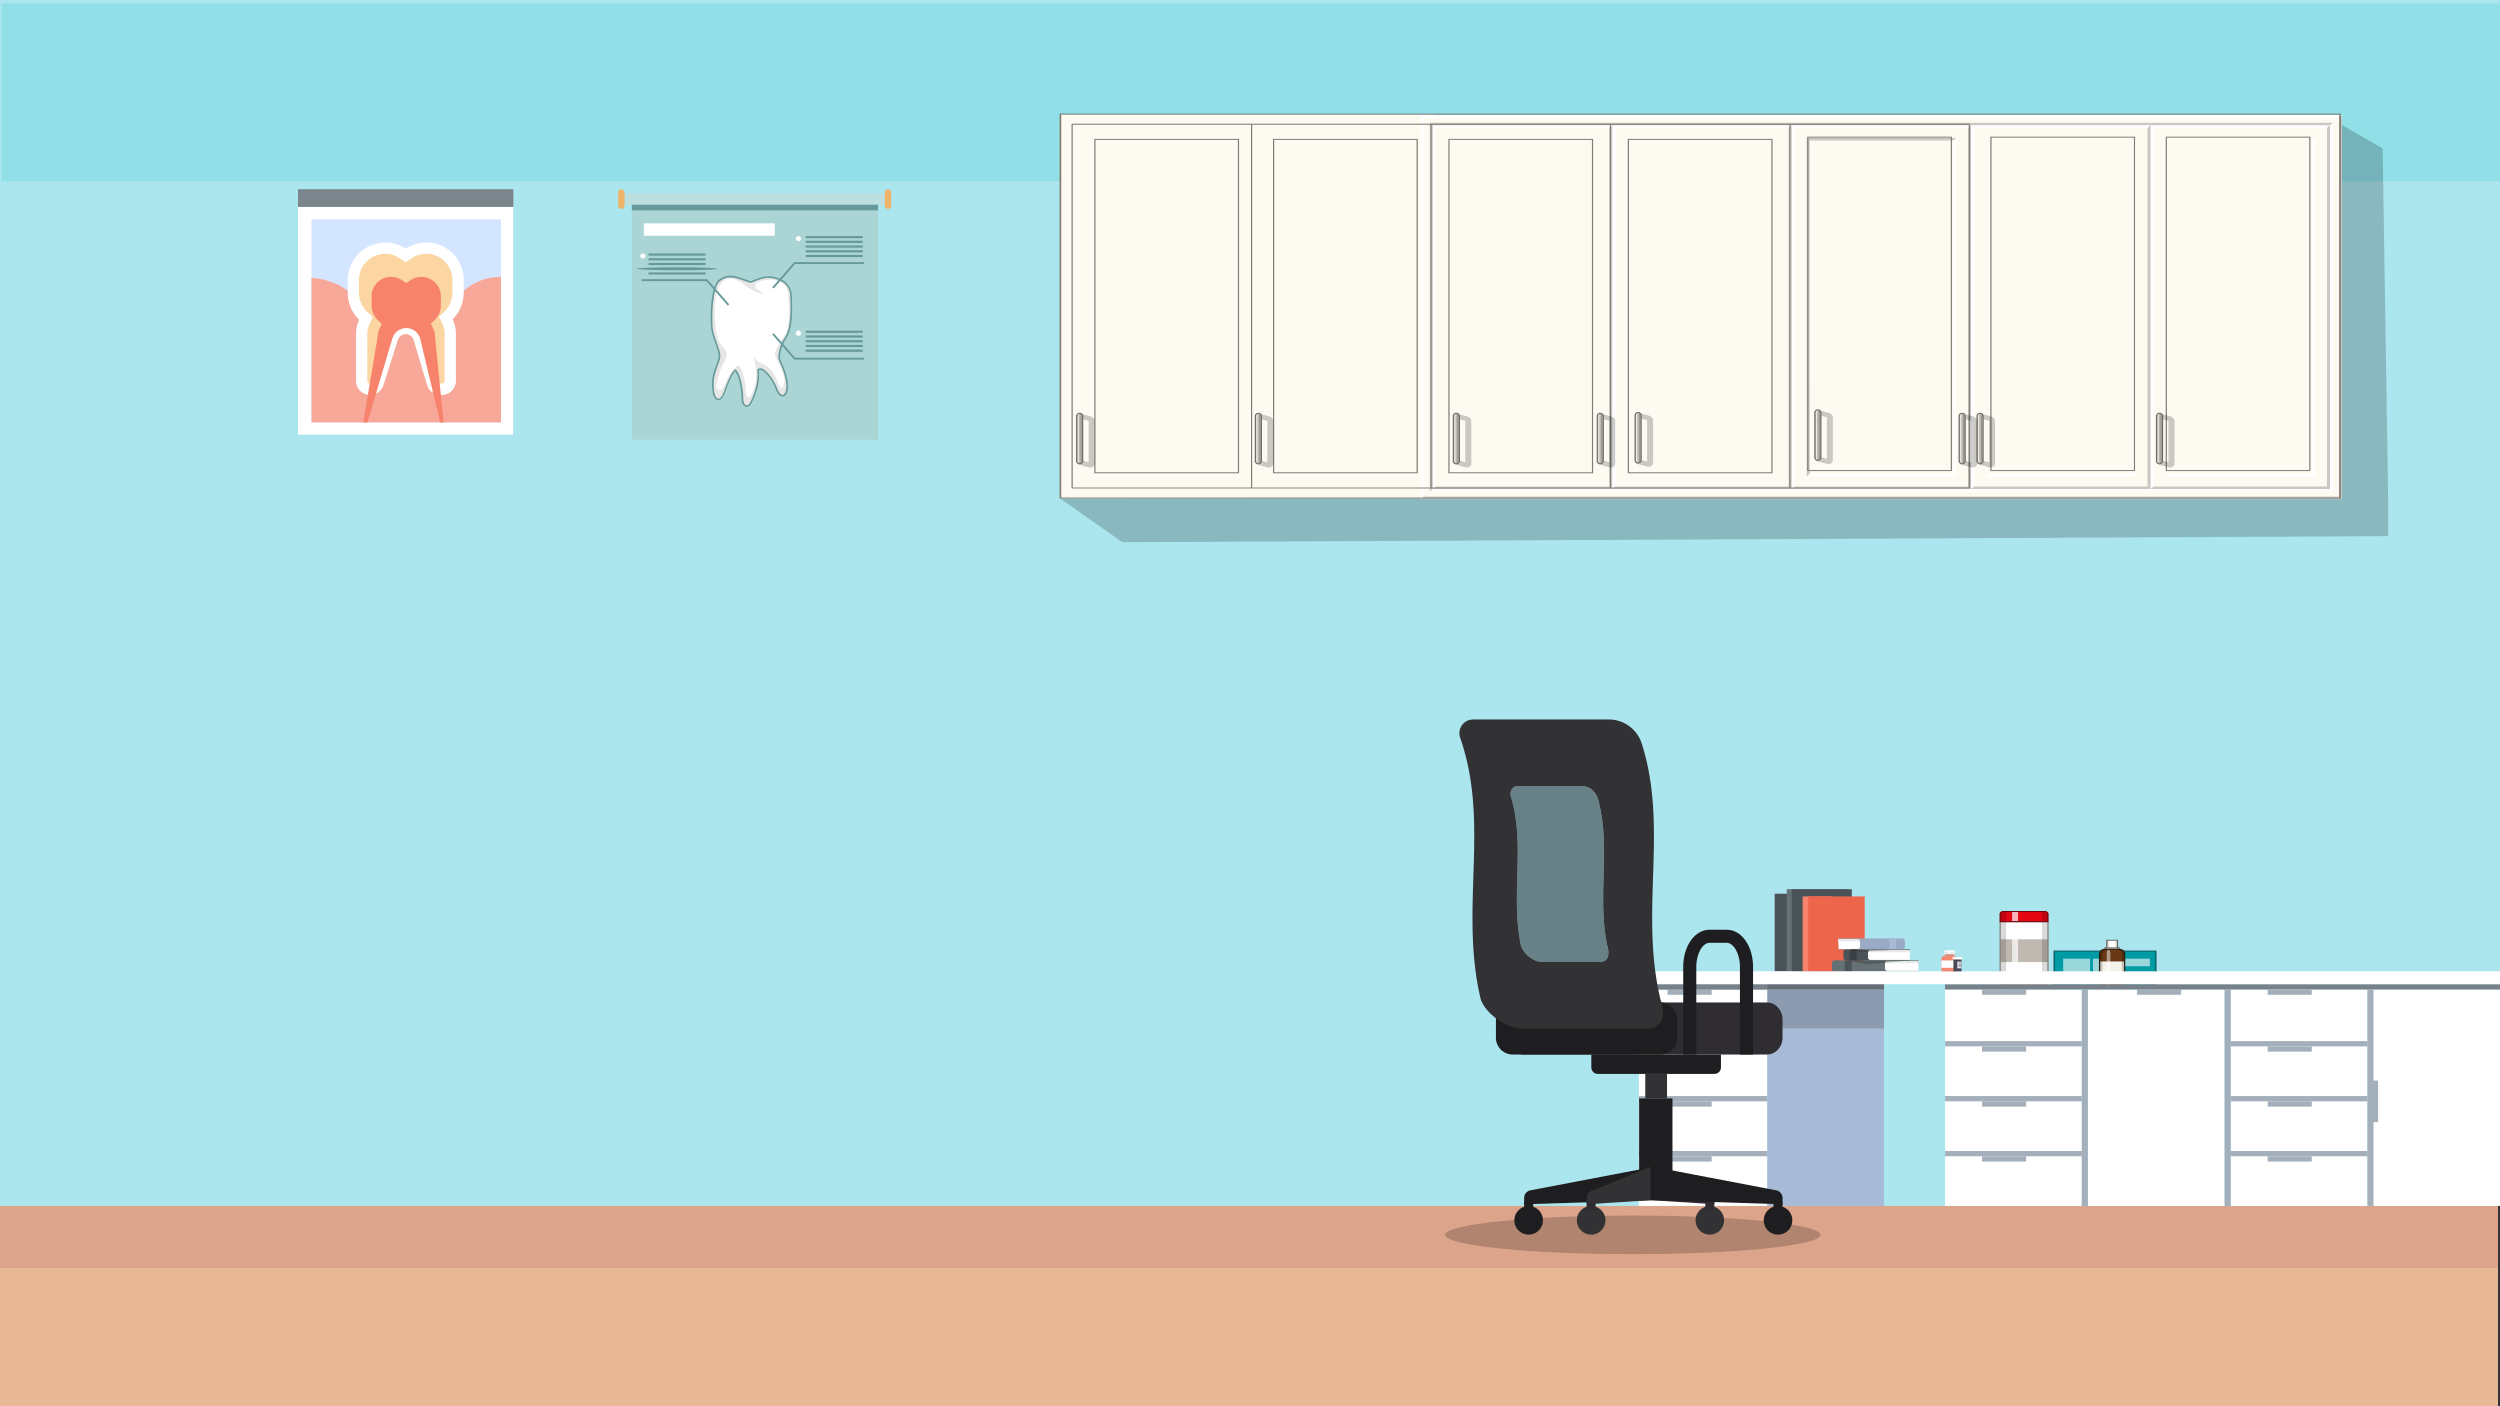 <svg xmlns="http://www.w3.org/2000/svg" xmlns:xlink="http://www.w3.org/1999/xlink" width="1600" height="900" viewBox="0 0 1600 900">
  <rect x="0" y="0" width="1600" height="900" fill="#333333" stroke="none"/>
  <defs>
    <style>
      .cls-1 {
        fill: none;
      }

      .cls-2 {
        isolation: isolate;
      }

      .cls-3 {
        clip-path: url(#clip-path);
      }

      .cls-4 {
        clip-path: url(#clip-path-2);
      }

      .cls-5 {
        fill: #bcbdb7;
      }

      .cls-6 {
        fill: #d15727;
      }

      .cls-7 {
        fill: #a84625;
      }

      .cls-8 {
        fill: #dd5f26;
      }

      .cls-9 {
        fill: #c45822;
      }

      .cls-10 {
        fill: #c35622;
      }

      .cls-11 {
        clip-path: url(#clip-path-3);
      }

      .cls-12 {
        fill: #e8bb96;
      }

      .cls-13 {
        fill: #e8b795;
      }

      .cls-14 {
        fill: #c48074;
        opacity: 0.31;
      }

      .cls-15 {
        fill: #abe6ef;
      }

      .cls-16 {
        fill: #91e0e8;
      }

      .cls-17, .cls-50, .cls-56 {
        opacity: 0.2;
      }

      .cls-18 {
        fill: #fdfaf2;
      }

      .cls-19, .cls-22, .cls-29, .cls-60 {
        fill: #fff;
      }

      .cls-20 {
        fill: #7f7c74;
      }

      .cls-21 {
        fill: #bfb9b2;
      }

      .cls-22 {
        opacity: 0.7;
      }

      .cls-23 {
        fill: #6c6963;
      }

      .cls-24 {
        fill: #009ba4;
      }

      .cls-25 {
        fill: #99d7db;
      }

      .cls-26 {
        fill: #004e52;
      }

      .cls-27 {
        fill: #683914;
      }

      .cls-28 {
        fill: #f5f2ea;
      }

      .cls-29 {
        opacity: 0.5;
      }

      .cls-30 {
        fill: #25180c;
      }

      .cls-31 {
        fill: #e30613;
      }

      .cls-32 {
        opacity: 0.15;
      }

      .cls-33 {
        fill: #72030a;
      }

      .cls-34 {
        fill: #7b858c;
      }

      .cls-35 {
        fill: #d4e6ff;
      }

      .cls-36 {
        fill: #f7a899;
      }

      .cls-37 {
        fill: #fbd5a2;
      }

      .cls-38 {
        fill: #f7836c;
      }

      .cls-39 {
        fill: #4a5357;
      }

      .cls-40 {
        fill: #657175;
      }

      .cls-41 {
        fill: #ed664c;
      }

      .cls-42 {
        opacity: 0.1;
      }

      .cls-43, .cls-50 {
        fill: #231f20;
      }

      .cls-44 {
        fill: #99abc4;
      }

      .cls-45 {
        fill: #a7bad6;
      }

      .cls-46 {
        fill: #3a4145;
      }

      .cls-47 {
        opacity: 0.28;
      }

      .cls-48 {
        fill: #a3b0bc;
      }

      .cls-49 {
        fill: #78818a;
      }

      .cls-51 {
        fill: #d1d3d4;
      }

      .cls-52 {
        fill: #d47560;
      }

      .cls-53 {
        fill: #f5876f;
      }

      .cls-54 {
        fill: #4a4a57;
      }

      .cls-55 {
        fill: #7b7b94;
      }

      .cls-57 {
        fill: #abd5d5;
      }

      .cls-58, .cls-62 {
        fill: #699;
      }

      .cls-58, .cls-59, .cls-60 {
        fill-rule: evenodd;
      }

      .cls-59 {
        fill: #e6e6e6;
      }

      .cls-61 {
        fill: #bddfdf;
      }

      .cls-63 {
        fill: #edb368;
      }

      .cls-64 {
        fill: #2f2d31;
      }

      .cls-65 {
        fill: #323133;
      }

      .cls-66 {
        fill: #1e1d1f;
      }

      .cls-67 {
        mix-blend-mode: multiply;
        opacity: 0.55;
      }
    </style>
    <clipPath id="clip-path">
      <rect class="cls-1" x="-1800" width="1600" height="900"/>
    </clipPath>
    <clipPath id="clip-path-2">
      <rect class="cls-1" x="-754.39" y="497.31" width="686.8" height="225.21"/>
    </clipPath>
    <clipPath id="clip-path-3">
      <rect class="cls-1" width="1600" height="900"/>
    </clipPath>
  </defs>
  <g class="cls-2">
    <g id="Layer_1" data-name="Layer 1">
      <g class="cls-3">
        <g class="cls-4">
          <g>
            <path class="cls-5" d="M264.71,474c0,2,0,4,0,6V702.49c.08,3.08.09,6.19,0,9.33v20.82h12.27V474Z"/>
            <g>
              <path class="cls-6" d="M321.84,471.2H264.67c.08,2.91.08,5.84,0,8.81v18.27h57.18c2.28,0,4.12-.84,4.12-1.88V473.09C326,472,324.12,471.2,321.84,471.2Z"/>
              <path class="cls-7" d="M325,471.52a7.93,7.93,0,0,0-3.19-.6H264.67c0,.18,0,.37,0,.56h57.16a6.53,6.53,0,0,1,2.64.5c.66.3,1,.69,1,1.11V496.4c0,.41-.36.8-1,1.11a6.54,6.54,0,0,1-2.64.49H264.66v.57h57.18A7.92,7.92,0,0,0,325,498c.83-.38,1.39-.94,1.39-1.56V473.09C326.42,472.46,325.86,471.9,325,471.52Z"/>
              <path class="cls-8" d="M266.57,499.73h-1.91v27.09h1.91c2.28,0,4.12-.85,4.12-1.89V501.62C270.69,500.57,268.85,499.73,266.57,499.73Z"/>
              <path class="cls-7" d="M269.75,500.06a7.67,7.67,0,0,0-3.18-.61h-1.91V500h1.91a6.57,6.57,0,0,1,2.64.5c.66.3,1,.69,1,1.11v23.31c0,.41-.36.8-1,1.11a6.58,6.58,0,0,1-2.64.49h-1.91v.57h1.91a7.83,7.83,0,0,0,3.18-.61c.84-.38,1.39-.93,1.39-1.56V501.62C271.14,501,270.59,500.43,269.75,500.06Z"/>
              <path class="cls-6" d="M321.84,528.78H264.66v27.08h57.18c2.28,0,4.12-.84,4.12-1.88V530.67C326,529.62,324.12,528.78,321.84,528.78Z"/>
              <path class="cls-7" d="M325,529.1a7.93,7.93,0,0,0-3.19-.6H264.66v.56h57.18a6.53,6.53,0,0,1,2.64.5c.66.3,1,.69,1,1.11V554c0,.41-.36.8-1,1.11a6.54,6.54,0,0,1-2.64.49H264.66v.57h57.18a7.92,7.92,0,0,0,3.19-.61c.83-.38,1.39-.94,1.39-1.56V530.67C326.42,530,325.86,529.48,325,529.1Z"/>
              <path class="cls-8" d="M266.57,558.38h-1.91v27.09h1.91c2.28,0,4.12-.85,4.12-1.89V560.27C270.69,559.23,268.85,558.38,266.57,558.38Z"/>
              <path class="cls-7" d="M269.75,558.71a7.83,7.83,0,0,0-3.18-.61h-1.91v.56h1.91a6.57,6.57,0,0,1,2.64.5c.66.31,1,.7,1,1.11v23.31c0,.42-.36.81-1,1.11a6.57,6.57,0,0,1-2.64.5h-1.91v.56h1.91a7.83,7.83,0,0,0,3.18-.61c.84-.38,1.39-.93,1.39-1.56V560.27C271.14,559.64,270.59,559.09,269.75,558.71Z"/>
              <path class="cls-6" d="M321.84,587.43H264.66v27.09h57.18c2.28,0,4.12-.85,4.12-1.89V589.32C326,588.28,324.12,587.43,321.84,587.43Z"/>
              <path class="cls-7" d="M325,587.76a7.75,7.75,0,0,0-3.19-.61H264.66v.56h57.18a6.53,6.53,0,0,1,2.64.5c.66.3,1,.69,1,1.11v23.31c0,.41-.36.8-1,1.11a6.53,6.53,0,0,1-2.64.5H264.66v.56h57.18a7.92,7.92,0,0,0,3.19-.61c.83-.38,1.39-.93,1.39-1.56V589.32C326.42,588.69,325.86,588.14,325,587.76Z"/>
              <path class="cls-8" d="M266.57,616.56h-1.91v27.09h1.91c2.28,0,4.12-.85,4.12-1.89V618.45C270.69,617.4,268.85,616.56,266.57,616.56Z"/>
              <path class="cls-7" d="M269.75,616.89a7.67,7.67,0,0,0-3.18-.61h-1.91v.56h1.91a6.57,6.57,0,0,1,2.64.5c.66.3,1,.69,1,1.11v23.31c0,.41-.36.8-1,1.11a6.58,6.58,0,0,1-2.64.49h-1.91v.57h1.91a7.83,7.83,0,0,0,3.18-.61c.84-.38,1.39-.93,1.39-1.56V618.45C271.14,617.82,270.59,617.27,269.75,616.89Z"/>
              <path class="cls-6" d="M321.84,645.61H264.66V672.7h57.18c2.28,0,4.12-.85,4.12-1.89V647.5C326,646.45,324.12,645.61,321.84,645.61Z"/>
              <path class="cls-7" d="M325,645.93a8.09,8.09,0,0,0-3.19-.61H264.66v.57h57.18a6.37,6.37,0,0,1,2.64.5c.66.3,1,.69,1,1.11v23.31c0,.41-.36.8-1,1.11a6.58,6.58,0,0,1-2.64.49H264.66V673h57.18a7.92,7.92,0,0,0,3.19-.61c.83-.38,1.39-.94,1.39-1.56V647.5C326.42,646.87,325.86,646.31,325,645.93Z"/>
              <path class="cls-8" d="M266.57,674.5h-1.91v27.08h1.91c2.28,0,4.12-.84,4.12-1.88V676.38C270.69,675.34,268.85,674.5,266.57,674.5Z"/>
              <path class="cls-7" d="M269.75,674.82a7.83,7.83,0,0,0-3.18-.61h-1.91v.57h1.91a6.4,6.4,0,0,1,2.64.5c.66.3,1,.69,1,1.1V699.7c0,.41-.36.8-1,1.1a6.57,6.57,0,0,1-2.64.5h-1.91v.57h1.91a8,8,0,0,0,3.18-.61c.84-.38,1.39-.94,1.39-1.56V676.38C271.14,675.76,270.59,675.2,269.75,674.82Z"/>
              <path class="cls-6" d="M321.84,703.55H264.67c.06,2.73.07,5.49,0,8.27v18.81h57.18c2.28,0,4.12-.84,4.12-1.89V705.43C326,704.39,324.12,703.55,321.84,703.55Z"/>
              <path class="cls-7" d="M325,703.87a7.92,7.92,0,0,0-3.19-.61H264.67c0,.19,0,.38,0,.57h57.16a6.54,6.54,0,0,1,2.64.49c.66.31,1,.7,1,1.11v23.31c0,.42-.36.81-1,1.11a6.53,6.53,0,0,1-2.64.5H264.66v.56h57.18a7.93,7.93,0,0,0,3.19-.6c.83-.38,1.39-.94,1.39-1.57V705.43C326.42,704.8,325.86,704.25,325,703.87Z"/>
              <path class="cls-1" d="M264.7,472.08q.07,3.93,0,7.93V702.49c.08,3.08.09,6.19,0,9.33V733h7.74V472.08Z"/>
            </g>
            <rect class="cls-9" x="264.66" y="590.93" width="2.21" height="19.94"/>
            <path class="cls-10" d="M266.57,616.84h-1.91v26.52h2.21V616.85Z"/>
            <rect class="cls-9" x="264.66" y="649.1" width="2.21" height="19.93"/>
            <path class="cls-10" d="M266.57,674.78h-1.91V701.3h2.21V674.78Z"/>
            <path class="cls-9" d="M264.72,707c0,1.59,0,3.18-.06,4.78V727h2.21V707Z"/>
          </g>
        </g>
      </g>
      <g class="cls-11">
        <g>
          <rect class="cls-12" x="-4.13" y="770.64" width="1602.85" height="97.22"/>
          <rect class="cls-13" x="-4.13" y="770.64" width="1602.85" height="131.79"/>
          <rect class="cls-14" x="-4.13" y="771.85" width="1602.85" height="39.65"/>
          <rect class="cls-15" x="-4.13" y="-7.35" width="1610.56" height="779.13"/>
          <rect class="cls-16" x="1.01" y="2.1" width="1602.85" height="113.9"/>
          <polygon class="cls-17" points="1487.8 73.73 1495.82 318.41 678.23 318.85 718.3 347 1528.43 343.14 1528.43 320.86 1524.9 95 1487.8 73.73"/>
          <rect class="cls-18" x="909.33" y="73.73" width="589.52" height="245.73"/>
          <rect class="cls-18" x="678.29" y="73.26" width="240.35" height="245.73"/>
          <polygon class="cls-19" points="1031.83 80.19 916.99 80.19 916.99 312.99 918.9 311.37 918.9 81.81 1029.92 81.81 1031.83 80.19"/>
          <polygon class="cls-19" points="1146.67 80.19 1031.83 80.19 1031.83 312.99 1033.75 311.37 1033.75 81.81 1144.76 81.81 1146.67 80.19"/>
          <polygon class="cls-19" points="1261.52 80.19 1146.67 80.19 1146.67 312.99 1148.59 311.37 1148.59 81.81 1259.6 81.81 1261.52 80.19"/>
          <polygon class="cls-19" points="1376.36 80.19 1261.52 80.19 1261.52 312.99 1263.43 311.37 1263.43 81.81 1374.44 81.81 1376.36 80.19"/>
          <polygon class="cls-19" points="1479.71 89.89 1479.71 303.29 1387.84 303.29 1385.93 304.9 1481.63 304.9 1481.63 88.28 1479.71 89.89"/>
          <polygon class="cls-19" points="1364.87 89.89 1364.87 303.29 1273 303.29 1271.09 304.9 1366.79 304.9 1366.79 88.28 1364.87 89.89"/>
          <polygon class="cls-19" points="1250.03 89.89 1250.03 303.29 1158.16 303.29 1156.24 304.9 1251.95 304.9 1251.95 88.28 1250.03 89.89"/>
          <polygon class="cls-19" points="1491.2 80.19 1376.36 80.19 1376.36 312.99 1378.27 311.37 1378.27 81.81 1489.29 81.81 1491.2 80.19"/>
          <polygon class="cls-19" points="1491.2 80.19 1491.2 312.99 916.99 312.99 915.08 314.6 1493.11 314.6 1493.11 78.58 1491.2 80.19"/>
          <polygon class="cls-19" points="1498.86 73.73 909.33 73.73 909.33 319.45 911.25 317.83 911.25 75.34 1496.94 75.34 1498.86 73.73"/>
          <g>
            <polygon class="cls-17" points="1029.92 81.81 1029.92 311.37 918.9 311.37 916.99 312.99 1031.83 312.99 1031.83 80.19 1029.92 81.81"/>
            <polygon class="cls-17" points="1144.76 81.81 1144.76 311.37 1033.75 311.37 1031.83 312.99 1146.67 312.99 1146.67 80.19 1144.76 81.81"/>
            <polygon class="cls-17" points="1259.6 81.81 1259.6 311.37 1148.59 311.37 1146.67 312.99 1261.52 312.99 1261.52 80.19 1259.6 81.81"/>
            <polygon class="cls-17" points="1374.44 81.81 1374.44 311.37 1263.43 311.37 1261.52 312.99 1376.36 312.99 1376.36 80.19 1374.44 81.81"/>
            <polygon class="cls-17" points="1251.95 88.28 1156.24 88.28 1156.24 304.9 1158.16 303.29 1158.16 89.89 1250.03 89.89 1251.95 88.28"/>
            <polygon class="cls-17" points="1489.29 81.81 1489.29 311.37 1378.27 311.37 1376.36 312.99 1491.2 312.99 1491.2 80.19 1489.29 81.81"/>
            <polygon class="cls-17" points="1493.11 78.58 915.08 78.58 915.08 314.6 916.99 312.99 916.99 80.19 1491.2 80.19 1493.11 78.58"/>
            <polygon class="cls-17" points="1496.94 75.34 1496.94 317.83 911.25 317.83 909.33 319.45 1498.86 319.45 1498.86 73.73 1496.94 75.34"/>
          </g>
          <path class="cls-20" d="M686.17,312.6h574.21a.35.35,0,0,0,.38-.32V79.49a.36.36,0,0,0-.38-.33H686.17a.37.37,0,0,0-.39.33V312.28A.36.36,0,0,0,686.17,312.6ZM1260,312H1145.92V79.81H1260Zm-114.84,0H1031.08V79.81h114.07Zm-114.84,0H916.23V79.81h114.08Zm-114.84,0H801.39V79.81H915.47ZM686.55,79.81H800.63V312H686.55Z"/>
          <path class="cls-20" d="M927.33,302.9h91.88a.35.35,0,0,0,.38-.32V89.19a.36.36,0,0,0-.38-.33H927.33a.36.36,0,0,0-.38.33V302.58A.35.35,0,0,0,927.33,302.9Zm.39-213.39h91.11V302.26H927.72Z"/>
          <path class="cls-20" d="M815.1,302.9H907a.36.36,0,0,0,.39-.32V89.19a.37.37,0,0,0-.39-.33H815.1a.36.36,0,0,0-.38.33V302.58A.35.35,0,0,0,815.1,302.9Zm.38-213.39h91.11V302.26H815.48Z"/>
          <path class="cls-20" d="M700.75,302.9h91.87a.35.35,0,0,0,.38-.32V89.19a.36.36,0,0,0-.38-.33H700.75a.36.36,0,0,0-.39.33V302.58A.36.36,0,0,0,700.75,302.9Zm.38-213.39h91.11V302.26H701.13Z"/>
          <path class="cls-20" d="M1042.18,302.9h91.87a.35.35,0,0,0,.38-.32V89.19a.36.36,0,0,0-.38-.33h-91.87a.36.36,0,0,0-.39.33V302.58A.36.36,0,0,0,1042.18,302.9Zm.38-213.39h91.11V302.26h-91.11Z"/>
          <path class="cls-20" d="M1157,301.49h91.87a.35.35,0,0,0,.38-.32V87.77a.36.36,0,0,0-.38-.32H1157a.36.36,0,0,0-.38.32v213.4A.35.35,0,0,0,1157,301.49Zm.38-213.39h91.11V300.84H1157.4Z"/>
          <path class="cls-20" d="M1274.19,301.49h91.88a.35.35,0,0,0,.38-.32V87.77a.36.36,0,0,0-.38-.32h-91.88a.36.36,0,0,0-.38.32v213.4A.35.35,0,0,0,1274.19,301.49Zm.39-213.39h91.11V300.84h-91.11Z"/>
          <path class="cls-20" d="M1386.43,301.49h91.87a.36.36,0,0,0,.39-.32V87.77a.36.36,0,0,0-.39-.32h-91.87a.36.36,0,0,0-.38.32v213.4A.35.35,0,0,0,1386.43,301.49Zm.38-213.39h91.11V300.84h-91.11Z"/>
          <path class="cls-20" d="M1497.64,72.7h-819c-.29,0-.53.14-.53.32V318.75c0,.17.24.32.53.32h819c.3,0,.54-.15.54-.32V73C1498.18,72.84,1497.94,72.7,1497.64,72.7Zm-.53,245.72H679.19V73.34h817.92Z"/>
          <g>
            <g>
              <path class="cls-17" d="M1265.34,295.72v-2l7.66,2.15V269.36l-7.66-2.16v-1.37a1.24,1.24,0,0,1,.58-1,1.78,1.78,0,0,1,1.51-.24l6.8,1.91a3.9,3.9,0,0,1,1.73,1,2.91,2.91,0,0,1,.87,2v27.25a2.34,2.34,0,0,1-1.08,1.92,3.35,3.35,0,0,1-2.76.42l-6.27-1.76a2.05,2.05,0,0,1-1-.62A1.5,1.5,0,0,1,1265.34,295.72Z"/>
              <path class="cls-21" d="M1269.17,266.1v29.1a1.78,1.78,0,0,1-1.91,1.62h0a1.79,1.79,0,0,1-1.92-1.62V266.1a1.79,1.79,0,0,1,1.92-1.61h0A1.78,1.78,0,0,1,1269.17,266.1Z"/>
              <path class="cls-22" d="M1266.68,264.49v32.33h0c-.21,0-.4-.18-.54-.47a2.77,2.77,0,0,1-.22-1.15V266.1a3.14,3.14,0,0,1,.15-1c.14-.39.36-.64.61-.64Z"/>
              <path class="cls-17" d="M1267.83,264.49v32.33h0a.59.59,0,0,0,.46-.32,2.52,2.52,0,0,0,.31-1.3V266.1a2.65,2.65,0,0,0-.26-1.21c-.14-.25-.31-.4-.51-.4Z"/>
              <path class="cls-23" d="M1269.55,266.1v29.1a2.33,2.33,0,0,1-4.59,0V266.1a2.33,2.33,0,0,1,4.59,0Zm-3.82,29.1a1.55,1.55,0,0,0,3.06,0V266.1a1.55,1.55,0,0,0-3.06,0Z"/>
            </g>
            <g>
              <path class="cls-17" d="M1253.86,295.72v-2l7.66,2.15V269.36l-7.66-2.16v-1.37a1.26,1.26,0,0,1,.57-1,1.8,1.8,0,0,1,1.52-.24l6.8,1.91a4,4,0,0,1,1.73,1,3,3,0,0,1,.86,2v27.25a2.34,2.34,0,0,1-1.08,1.92,3.33,3.33,0,0,1-2.75.42l-6.27-1.76a2.13,2.13,0,0,1-1-.62A1.54,1.54,0,0,1,1253.86,295.72Z"/>
              <path class="cls-21" d="M1257.69,266.1v29.1a1.79,1.79,0,0,1-1.92,1.62h0a1.78,1.78,0,0,1-1.91-1.62V266.1a1.78,1.78,0,0,1,1.91-1.61h0A1.79,1.79,0,0,1,1257.69,266.1Z"/>
              <path class="cls-22" d="M1255.2,264.49v32.33h0c-.21,0-.4-.18-.54-.47a2.77,2.77,0,0,1-.23-1.15V266.1a2.86,2.86,0,0,1,.16-1c.14-.39.36-.64.61-.64Z"/>
              <path class="cls-17" d="M1256.35,264.49v32.33h0a.59.59,0,0,0,.46-.32,2.63,2.63,0,0,0,.3-1.3V266.1a2.65,2.65,0,0,0-.26-1.21.62.62,0,0,0-.5-.4Z"/>
              <path class="cls-23" d="M1258.07,266.1v29.1a2.33,2.33,0,0,1-4.59,0V266.1a2.33,2.33,0,0,1,4.59,0Zm-3.83,29.1a1.55,1.55,0,0,0,3.06,0V266.1a1.55,1.55,0,0,0-3.06,0Z"/>
            </g>
            <g>
              <path class="cls-17" d="M1380.19,295.72v-2l7.65,2.15V269.36l-7.65-2.16v-1.37a1.23,1.23,0,0,1,.57-1,1.78,1.78,0,0,1,1.51-.24l6.81,1.91a3.92,3.92,0,0,1,1.72,1,2.91,2.91,0,0,1,.87,2v27.25a2.34,2.34,0,0,1-1.08,1.92,3.35,3.35,0,0,1-2.76.42l-6.26-1.76a2.09,2.09,0,0,1-1-.62A1.54,1.54,0,0,1,1380.19,295.72Z"/>
              <path class="cls-21" d="M1384,266.1v29.1a1.78,1.78,0,0,1-1.91,1.62h0a1.78,1.78,0,0,1-1.91-1.62V266.1a1.78,1.78,0,0,1,1.91-1.61h0A1.78,1.78,0,0,1,1384,266.1Z"/>
              <path class="cls-22" d="M1381.53,264.49v32.33h0c-.22,0-.41-.18-.55-.47a2.94,2.94,0,0,1-.22-1.15V266.1a3.14,3.14,0,0,1,.15-1c.14-.39.36-.64.62-.64Z"/>
              <path class="cls-17" d="M1382.67,264.49v32.33h0a.56.56,0,0,0,.46-.32,2.52,2.52,0,0,0,.31-1.3V266.1a2.65,2.65,0,0,0-.26-1.21.62.62,0,0,0-.51-.4Z"/>
              <path class="cls-23" d="M1384.4,266.1v29.1a2.33,2.33,0,0,1-4.6,0V266.1a2.33,2.33,0,0,1,4.6,0Zm-3.83,29.1a1.55,1.55,0,0,0,3.06,0V266.1a1.55,1.55,0,0,0-3.06,0Z"/>
            </g>
            <g>
              <path class="cls-17" d="M1046.48,295.25v-2l7.66,2.16V268.89l-7.66-2.16v-1.37a1.24,1.24,0,0,1,.58-1,1.78,1.78,0,0,1,1.51-.24l6.8,1.91a3.9,3.9,0,0,1,1.73,1,2.91,2.91,0,0,1,.87,2v27.25a2.34,2.34,0,0,1-1.08,1.92,3.35,3.35,0,0,1-2.76.42l-6.27-1.76a2.05,2.05,0,0,1-1-.62A1.5,1.5,0,0,1,1046.48,295.25Z"/>
              <path class="cls-21" d="M1050.31,265.63v29.1a1.79,1.79,0,0,1-1.91,1.62h0a1.79,1.79,0,0,1-1.92-1.62v-29.1a1.79,1.79,0,0,1,1.92-1.61h0A1.78,1.78,0,0,1,1050.31,265.63Z"/>
              <path class="cls-22" d="M1047.82,264v32.33h0c-.21,0-.4-.18-.54-.47a2.77,2.77,0,0,1-.22-1.15v-29.1a2.86,2.86,0,0,1,.15-1c.14-.39.36-.64.61-.64Z"/>
              <path class="cls-17" d="M1049,264v32.33h0a.59.59,0,0,0,.46-.32,2.52,2.52,0,0,0,.31-1.3v-29.1a2.65,2.65,0,0,0-.26-1.21c-.14-.25-.31-.4-.51-.4Z"/>
              <path class="cls-23" d="M1050.69,265.63v29.1a2.33,2.33,0,0,1-4.59,0v-29.1a2.33,2.33,0,0,1,4.59,0Zm-3.82,29.1a1.55,1.55,0,0,0,3.06,0v-29.1a1.55,1.55,0,0,0-3.06,0Z"/>
            </g>
            <g>
              <path class="cls-17" d="M1161.54,293.48v-2l7.66,2.16V267.12l-7.66-2.15v-1.38a1.26,1.26,0,0,1,.58-1,1.82,1.82,0,0,1,1.51-.24l6.8,1.92a3.72,3.72,0,0,1,1.73,1,2.9,2.9,0,0,1,.87,2v27.25a2.31,2.31,0,0,1-1.08,1.91,3.32,3.32,0,0,1-2.76.43l-6.27-1.77a1.92,1.92,0,0,1-1-.62A1.5,1.5,0,0,1,1161.54,293.48Z"/>
              <path class="cls-21" d="M1165.37,263.87V293a1.78,1.78,0,0,1-1.91,1.61h0a1.79,1.79,0,0,1-1.92-1.61v-29.1a1.79,1.79,0,0,1,1.92-1.62h0A1.79,1.79,0,0,1,1165.37,263.87Z"/>
              <path class="cls-22" d="M1162.88,262.25v32.33h0c-.21,0-.4-.18-.54-.47a2.72,2.72,0,0,1-.22-1.14v-29.1a2.82,2.82,0,0,1,.15-1c.14-.39.36-.65.61-.65Z"/>
              <path class="cls-17" d="M1164,262.25v32.33h0a.59.59,0,0,0,.46-.32,2.45,2.45,0,0,0,.31-1.29v-29.1a2.62,2.62,0,0,0-.26-1.21c-.14-.26-.32-.41-.51-.41Z"/>
              <path class="cls-23" d="M1165.75,263.87V293a2.33,2.33,0,0,1-4.59,0v-29.1a2.33,2.33,0,0,1,4.59,0Zm-3.82,29.1a1.55,1.55,0,0,0,3.06,0v-29.1a1.55,1.55,0,0,0-3.06,0Z"/>
            </g>
            <g>
              <path class="cls-17" d="M1022.26,295.72v-2l7.66,2.15V269.36l-7.66-2.16v-1.37a1.26,1.26,0,0,1,.57-1,1.81,1.81,0,0,1,1.52-.24l6.8,1.91a3.9,3.9,0,0,1,1.73,1,2.91,2.91,0,0,1,.87,2v27.25a2.34,2.34,0,0,1-1.08,1.92,3.35,3.35,0,0,1-2.76.42l-6.27-1.76a2.05,2.05,0,0,1-1-.62A1.5,1.5,0,0,1,1022.26,295.72Z"/>
              <path class="cls-21" d="M1026.09,266.1v29.1a1.78,1.78,0,0,1-1.91,1.62h0a1.79,1.79,0,0,1-1.92-1.62V266.1a1.79,1.79,0,0,1,1.92-1.61h0A1.78,1.78,0,0,1,1026.09,266.1Z"/>
              <path class="cls-22" d="M1023.6,264.49v32.33h0c-.21,0-.4-.18-.54-.47a2.77,2.77,0,0,1-.22-1.15V266.1a2.86,2.86,0,0,1,.15-1c.14-.39.36-.64.61-.64Z"/>
              <path class="cls-17" d="M1024.75,264.49v32.33h0a.59.59,0,0,0,.46-.32,2.52,2.52,0,0,0,.31-1.3V266.1a2.65,2.65,0,0,0-.26-1.21c-.14-.25-.32-.4-.51-.4Z"/>
              <path class="cls-23" d="M1026.47,266.1v29.1a2.33,2.33,0,0,1-4.59,0V266.1a2.33,2.33,0,0,1,4.59,0Zm-3.83,29.1a1.56,1.56,0,0,0,3.07,0V266.1a1.56,1.56,0,0,0-3.07,0Z"/>
            </g>
            <g>
              <path class="cls-17" d="M930.14,295.72v-2l7.66,2.15V269.36l-7.66-2.16v-1.37a1.24,1.24,0,0,1,.58-1,1.78,1.78,0,0,1,1.51-.24l6.8,1.91a3.9,3.9,0,0,1,1.73,1,2.91,2.91,0,0,1,.87,2v27.25a2.34,2.34,0,0,1-1.08,1.92,3.35,3.35,0,0,1-2.76.42l-6.27-1.76a2.05,2.05,0,0,1-1-.62A1.5,1.5,0,0,1,930.14,295.72Z"/>
              <path class="cls-21" d="M934,266.1v29.1a1.78,1.78,0,0,1-1.91,1.62h0a1.79,1.79,0,0,1-1.92-1.62V266.1a1.79,1.79,0,0,1,1.92-1.61h0A1.78,1.78,0,0,1,934,266.1Z"/>
              <path class="cls-22" d="M931.48,264.49v32.33h0c-.21,0-.4-.18-.54-.47a2.77,2.77,0,0,1-.22-1.15V266.1a3.14,3.14,0,0,1,.15-1c.14-.39.36-.64.61-.64Z"/>
              <path class="cls-17" d="M932.63,264.49v32.33h0a.59.59,0,0,0,.46-.32,2.52,2.52,0,0,0,.31-1.3V266.1a2.65,2.65,0,0,0-.26-1.21c-.14-.25-.31-.4-.51-.4Z"/>
              <path class="cls-23" d="M934.36,266.1v29.1a2.33,2.33,0,0,1-4.6,0V266.1a2.33,2.33,0,0,1,4.6,0Zm-3.83,29.1a1.55,1.55,0,0,0,3.06,0V266.1a1.55,1.55,0,0,0-3.06,0Z"/>
            </g>
            <g>
              <path class="cls-17" d="M803.44,295.72v-2l7.65,2.15V269.36l-7.65-2.16v-1.37a1.26,1.26,0,0,1,.57-1,1.78,1.78,0,0,1,1.51-.24l6.81,1.91a4,4,0,0,1,1.73,1,3,3,0,0,1,.86,2v27.25a2.34,2.34,0,0,1-1.08,1.92,3.34,3.34,0,0,1-2.76.42l-6.26-1.76a2.09,2.09,0,0,1-1-.62A1.54,1.54,0,0,1,803.44,295.72Z"/>
              <path class="cls-21" d="M807.27,266.1v29.1a1.79,1.79,0,0,1-1.92,1.62h0a1.78,1.78,0,0,1-1.91-1.62V266.1a1.78,1.78,0,0,1,1.91-1.61h0A1.79,1.79,0,0,1,807.27,266.1Z"/>
              <path class="cls-22" d="M804.78,264.49v32.33h0c-.21,0-.4-.18-.54-.47a2.77,2.77,0,0,1-.23-1.15V266.1a2.86,2.86,0,0,1,.16-1c.14-.39.36-.64.61-.64Z"/>
              <path class="cls-17" d="M805.93,264.49v32.33h0a.59.59,0,0,0,.46-.32,2.63,2.63,0,0,0,.3-1.3V266.1a2.65,2.65,0,0,0-.26-1.21.62.62,0,0,0-.5-.4Z"/>
              <path class="cls-23" d="M807.65,266.1v29.1a2.33,2.33,0,0,1-4.59,0V266.1a2.33,2.33,0,0,1,4.59,0Zm-3.83,29.1a1.55,1.55,0,0,0,3.06,0V266.1a1.55,1.55,0,0,0-3.06,0Z"/>
            </g>
            <g>
              <path class="cls-17" d="M689.09,295.72v-2l7.65,2.15V269.36l-7.65-2.16v-1.37a1.23,1.23,0,0,1,.57-1,1.78,1.78,0,0,1,1.51-.24l6.81,1.91a3.92,3.92,0,0,1,1.72,1,2.91,2.91,0,0,1,.87,2v27.25a2.34,2.34,0,0,1-1.08,1.92,3.35,3.35,0,0,1-2.76.42l-6.26-1.76a2,2,0,0,1-1-.62A1.54,1.54,0,0,1,689.09,295.72Z"/>
              <path class="cls-21" d="M692.91,266.1v29.1a1.78,1.78,0,0,1-1.91,1.62h0a1.78,1.78,0,0,1-1.91-1.62V266.1a1.78,1.78,0,0,1,1.91-1.61h0A1.78,1.78,0,0,1,692.91,266.1Z"/>
              <path class="cls-22" d="M690.43,264.49v32.33h0c-.22,0-.41-.18-.55-.47a2.94,2.94,0,0,1-.22-1.15V266.1a3.14,3.14,0,0,1,.15-1c.14-.39.36-.64.62-.64Z"/>
              <path class="cls-17" d="M691.57,264.49v32.33h0a.57.57,0,0,0,.46-.32,2.52,2.52,0,0,0,.31-1.3V266.1a2.65,2.65,0,0,0-.26-1.21.62.62,0,0,0-.51-.4Z"/>
              <path class="cls-23" d="M693.3,266.1v29.1a2.33,2.33,0,0,1-4.6,0V266.1a2.33,2.33,0,0,1,4.6,0Zm-3.83,29.1a1.55,1.55,0,0,0,3.06,0V266.1a1.55,1.55,0,0,0-3.06,0Z"/>
            </g>
          </g>
          <g id="box">
            <rect class="cls-24" x="1314.68" y="608.72" width="65.08" height="22.63"/>
            <rect class="cls-25" x="1320.42" y="613.57" width="17.23" height="14.55"/>
            <rect class="cls-25" x="1339.56" y="613.57" width="3.83" height="14.55"/>
            <rect class="cls-25" x="1356.79" y="613.57" width="19.14" height="4.85"/>
            <path class="cls-26" d="M1379.75,631.68h-65.07a.37.37,0,0,1-.39-.33V608.72a.36.36,0,0,1,.39-.32h65.07a.36.36,0,0,1,.39.32v22.63A.36.36,0,0,1,1379.75,631.68Zm-64.69-.65h64.31V609h-64.31Z"/>
          </g>
          <g id="bottle">
            <g>
              <path class="cls-27" d="M1357.5,630.85H1346a2.5,2.5,0,0,1-1.62-.56,1.81,1.81,0,0,1-.68-1.38V610.48a2.77,2.77,0,0,1,1.2-2.2,3.82,3.82,0,0,1,2.25-.71h9.19a3.7,3.7,0,0,1,2.6,1,2.67,2.67,0,0,1,.84,1.9v18.43a1.79,1.79,0,0,1-.66,1.37A2.57,2.57,0,0,1,1357.5,630.85Z"/>
              <polygon class="cls-19" points="1355.21 606.61 1355.21 601.75 1348.32 601.75 1348.32 606.61 1347.17 606.61 1347.17 607.58 1356.36 607.58 1356.36 606.61 1355.21 606.61"/>
            </g>
            <rect class="cls-28" x="1343.72" y="615.33" width="16.08" height="7.76"/>
            <path class="cls-29" d="M1349.47,607.57c.34,0,.65.39.86,1a5.9,5.9,0,0,1,.28,1.9v18.43a3.81,3.81,0,0,1-.22,1.37c-.14.35-.33.57-.54.57h-.77c-.21,0-.4-.21-.54-.56a3.91,3.91,0,0,1-.22-1.38V610.48a5.63,5.63,0,0,1,.39-2.2C1348.92,607.84,1349.18,607.57,1349.47,607.57Z"/>
            <g>
              <path class="cls-17" d="M1347.17,607.57a3.82,3.82,0,0,0-2.25.71,2.73,2.73,0,0,0-1.2,2.2v18.43a1.81,1.81,0,0,0,.68,1.38,2.5,2.5,0,0,0,1.62.56h1.84a2.53,2.53,0,0,1-1.63-.56,1.84,1.84,0,0,1-.67-1.38V610.48a2.74,2.74,0,0,1,1.19-2.2,3.85,3.85,0,0,1,2.26-.71h-.69v-1h-1.15Z"/>
              <rect class="cls-17" x="1348.32" y="601.76" width="1.15" height="4.85"/>
              <path class="cls-17" d="M1359,608.58a3.7,3.7,0,0,0-2.6-1v-1h-1.15v1h-.69a3.7,3.7,0,0,1,2.6,1,2.63,2.63,0,0,1,.84,1.9v18.43a1.79,1.79,0,0,1-.66,1.37,2.54,2.54,0,0,1-1.63.57h1.83a2.57,2.57,0,0,0,1.64-.57,1.79,1.79,0,0,0,.66-1.37V610.48A2.67,2.67,0,0,0,1359,608.58Z"/>
              <rect class="cls-17" x="1354.06" y="601.76" width="1.15" height="4.85"/>
            </g>
            <g>
              <path class="cls-23" d="M1356.36,606.28h-.77v-4.52a.36.36,0,0,0-.38-.33h-6.89a.37.37,0,0,0-.39.33v4.52h-.76a.36.36,0,0,0-.38.32v1a.36.36,0,0,0,.38.33h9.19a.36.36,0,0,0,.38-.33v-1A.36.36,0,0,0,1356.36,606.28Zm-7.66-4.2h6.12v4.2h-6.12Zm7.27,5.17h-8.42v-.32H1356Z"/>
              <path class="cls-30" d="M1357.5,631.18H1346a2.89,2.89,0,0,1-1.89-.67,2.06,2.06,0,0,1-.79-1.6V610.48a3,3,0,0,1,1.33-2.44,4.23,4.23,0,0,1,2.5-.79h9.19a4.15,4.15,0,0,1,2.89,1.12,3,3,0,0,1,.93,2.11v18.43a2.07,2.07,0,0,1-.77,1.59A2.9,2.9,0,0,1,1357.5,631.18Zm-10.33-23.28a3.35,3.35,0,0,0-2,.63,2.41,2.41,0,0,0-1.06,2v18.43a1.5,1.5,0,0,0,.56,1.15,2.11,2.11,0,0,0,1.35.47h11.48a2.12,2.12,0,0,0,1.37-.48,1.51,1.51,0,0,0,.55-1.14V610.48a2.37,2.37,0,0,0-.75-1.69,3.31,3.31,0,0,0-2.31-.89Z"/>
            </g>
          </g>
          <g id="box-2" data-name="box">
            <g>
              <path class="cls-19" d="M1308.79,630.28H1282a2.08,2.08,0,0,1-1.48-.59,1.46,1.46,0,0,1-.43-1v-38.8h30.62v38.8a1.49,1.49,0,0,1-.56,1.14A2.08,2.08,0,0,1,1308.79,630.28Z"/>
              <path class="cls-31" d="M1310.7,589.87h-30.62V585a1.47,1.47,0,0,1,.51-1.1,2.08,2.08,0,0,1,1.4-.52h26.8a2,2,0,0,1,1.41.53,1.47,1.47,0,0,1,.5,1.09Z"/>
            </g>
            <rect class="cls-21" x="1280.08" y="601.18" width="30.62" height="14.55"/>
            <g>
              <path class="cls-32" d="M1283.91,585a1.47,1.47,0,0,1,.51-1.1,2.08,2.08,0,0,1,1.4-.52H1282a2.08,2.08,0,0,0-1.4.52,1.47,1.47,0,0,0-.51,1.1v43.65a1.47,1.47,0,0,0,.43,1,2.08,2.08,0,0,0,1.48.59h3.83a2.06,2.06,0,0,1-1.48-.59,1.47,1.47,0,0,1-.43-1V585Z"/>
              <path class="cls-32" d="M1310.2,583.93a2,2,0,0,0-1.41-.53H1305a2,2,0,0,1,1.41.53,1.5,1.5,0,0,1,.51,1.09v43.65a1.52,1.52,0,0,1-.56,1.14,2.13,2.13,0,0,1-1.36.47h3.83a2.13,2.13,0,0,0,1.36-.47,1.51,1.51,0,0,0,.55-1.14V585A1.49,1.49,0,0,0,1310.2,583.93Z"/>
            </g>
            <rect class="cls-22" x="1287.74" y="583.4" width="3.83" height="46.88"/>
            <path class="cls-20" d="M1308.79,630.61H1282a2.47,2.47,0,0,1-1.77-.71,1.77,1.77,0,0,1-.52-1.23v-38.8a.36.36,0,0,1,.38-.33h30.62a.36.36,0,0,1,.39.33v38.8a1.79,1.79,0,0,1-.68,1.37A2.54,2.54,0,0,1,1308.79,630.61Zm-28.33-40.42v38.48a1.21,1.21,0,0,0,.35.82,1.64,1.64,0,0,0,1.18.47h26.8a1.69,1.69,0,0,0,1.08-.38,1.19,1.19,0,0,0,.45-.91V590.19Z"/>
            <path class="cls-33" d="M1310.7,590.19h-30.62a.35.35,0,0,1-.38-.32V585a1.76,1.76,0,0,1,.61-1.32,2.49,2.49,0,0,1,1.68-.62h26.8a2.55,2.55,0,0,1,1.7.63,1.81,1.81,0,0,1,.6,1.31v4.85A.36.36,0,0,1,1310.7,590.19Zm-30.24-.65h29.86V585a1.15,1.15,0,0,0-.4-.87,1.67,1.67,0,0,0-1.13-.43H1282a1.65,1.65,0,0,0-1.12.42,1.2,1.2,0,0,0-.41.88Z"/>
          </g>
          <rect class="cls-1" width="1600" height="900"/>
          <g>
            <g>
              <rect class="cls-19" x="190.73" y="132.41" width="137.7" height="145.78"/>
              <rect class="cls-34" x="190.73" y="121.11" width="137.81" height="11.3"/>
            </g>
            <rect class="cls-35" x="199.35" y="140.44" width="121.3" height="129.89"/>
            <path class="cls-36" d="M199.35,177.9s20.44,0,32.12,17.52,47.42,15.63,58.93-1.89a35.69,35.69,0,0,1,30.24-16.32v93.12H199.35Z"/>
            <g>
              <path class="cls-37" d="M281.93,249.1a5.43,5.43,0,0,1-5.16-3.84l-8.58-28.69a8.84,8.84,0,0,0-8.53-6.35,8.75,8.75,0,0,0-8.48,6.21L242,245.35a5.41,5.41,0,0,1-1.95,2.72,5.32,5.32,0,0,1-3.18,1,5.39,5.39,0,0,1-5.39-5.38V213.61a18.14,18.14,0,0,1,1.65-7.54l1.06-2.32L232.36,202a20.27,20.27,0,0,1-6.22-14.65v-8.17a20.37,20.37,0,0,1,31.53-17l2,1.29,2-1.29a20.37,20.37,0,0,1,31.53,17v8.17a20.29,20.29,0,0,1-6,14.46l-1.81,1.79,1.09,2.31a17.92,17.92,0,0,1,1.75,7.72v30.11a5.39,5.39,0,0,1-5.39,5.38Z"/>
              <path class="cls-19" d="M272.77,162.39a16.79,16.79,0,0,1,16.77,16.77v8.17a16.67,16.67,0,0,1-5,11.9L281,202.82l2.18,4.61a14.31,14.31,0,0,1,1.4,6.18v30.11a1.78,1.78,0,0,1-1.78,1.77h-.84a1.8,1.8,0,0,1-1.71-1.27l-.62-2.08-8-26.61a12.51,12.51,0,0,0-23.9-.2l-8.5,26.75-.68,2.16a1.88,1.88,0,0,1-.65.92,1.79,1.79,0,0,1-2.83-1.44V213.61a14.46,14.46,0,0,1,1.32-6l2.12-4.63-3.65-3.55a16.67,16.67,0,0,1-5.13-12.06v-8.17a16.77,16.77,0,0,1,25.94-14l3.95,2.6,4-2.6a17,17,0,0,1,4.29-2,16.76,16.76,0,0,1,4.88-.72m0-7.22a23.8,23.8,0,0,0-13.13,3.92,24,24,0,0,0-37.11,20.07v8.17a24,24,0,0,0,7.32,17.24,21.65,21.65,0,0,0-2,9v30.11a9,9,0,0,0,17.57,2.72l.69-2.16,8.49-26.76a5.29,5.29,0,0,1,10.12.08l7.94,26.61.63,2.09a9,9,0,0,0,8.62,6.41h.84a9,9,0,0,0,9-9V213.61a21.65,21.65,0,0,0-2.09-9.27,23.92,23.92,0,0,0,7.08-17v-8.17a24,24,0,0,0-24-24Z"/>
              <path class="cls-38" d="M281.71,270.33l-12.82-53.74a9.27,9.27,0,0,0-17.72-.15l-16,53.89h-2.7l9.28-55.16a10.74,10.74,0,0,1,1-4.48l1.57-3.44-2.71-2.63a12.34,12.34,0,0,1-3.8-8.93v-6.07a12.42,12.42,0,0,1,19.23-10.4l2.93,1.92,2.94-1.92a12.19,12.19,0,0,1,6.79-2,12.45,12.45,0,0,1,12.44,12.43v6.07a12.35,12.35,0,0,1-3.68,8.81l-2.67,2.67,1.61,3.41a10.65,10.65,0,0,1,1,4.59l5.5,55.16Z"/>
            </g>
          </g>
          <g>
            <g>
              <g>
                <rect class="cls-39" x="1135.79" y="571.97" width="36.65" height="49.67"/>
                <rect class="cls-40" x="1143.55" y="569.09" width="38.43" height="52.55"/>
                <rect class="cls-39" x="1146.72" y="569.09" width="38.43" height="52.55"/>
                <rect class="cls-38" x="1153.7" y="573.71" width="18.75" height="47.93"/>
                <rect class="cls-41" x="1157.28" y="573.71" width="36.13" height="47.93"/>
              </g>
              <g>
                <path class="cls-40" d="M1172.45,616.07v4.09a1.57,1.57,0,0,0,1.67,1.46H1228v-.26h-1l1-6.34v-.41h-53.89A1.58,1.58,0,0,0,1172.45,616.07Z"/>
                <path class="cls-19" d="M1206.38,616.47v3.44a1.57,1.57,0,0,0,1.67,1.45h19.58l.29-4.85L1228,615h-20A1.57,1.57,0,0,0,1206.38,616.47Z"/>
                <path class="cls-39" d="M1179.79,609.07v4.09a1.57,1.57,0,0,0,1.67,1.45h41.06v-.25h-1l1-6.34v-.41h-41.06A1.57,1.57,0,0,0,1179.79,609.07Z"/>
                <path class="cls-19" d="M1195.49,609.45v3.45a1.57,1.57,0,0,0,1.67,1.46h25l.29-4.91.09-1.43h-25.36A1.58,1.58,0,0,0,1195.49,609.45Z"/>
                <g class="cls-42">
                  <path class="cls-43" d="M1195.49,609.45h26.94l.09-1.43h-25.36A1.58,1.58,0,0,0,1195.49,609.45Z"/>
                </g>
                <path class="cls-44" d="M1217.44,600.61h-41.06v.4l1,6.35h-1v.25h41.06a1.57,1.57,0,0,0,1.67-1.46v-4.09A1.57,1.57,0,0,0,1217.44,600.61Z"/>
                <path class="cls-45" d="M1211.87,600.61h-4.46a1.58,1.58,0,0,1,1.68,1.45v4.1a1.58,1.58,0,0,1-1.68,1.45h4.46a1.57,1.57,0,0,0,1.67-1.45v-4.1A1.57,1.57,0,0,0,1211.87,600.61Z"/>
                <path class="cls-46" d="M1189.91,607.61h-4.46a1.57,1.57,0,0,0-1.67,1.46v4.09a1.57,1.57,0,0,0,1.67,1.45h4.46a1.58,1.58,0,0,1-1.68-1.45v-4.09A1.58,1.58,0,0,1,1189.91,607.61Z"/>
                <path class="cls-39" d="M1186.68,614.61h-4.45a1.58,1.58,0,0,0-1.68,1.46v4.09a1.58,1.58,0,0,0,1.68,1.46h4.45a1.57,1.57,0,0,1-1.67-1.46v-4.09A1.58,1.58,0,0,1,1186.68,614.61Z"/>
                <path class="cls-19" d="M1188.72,601h-12.34l.09,1.44.29,4.91h12a1.57,1.57,0,0,0,1.67-1.46v-3.45A1.58,1.58,0,0,0,1188.72,601Z"/>
                <g class="cls-42">
                  <path class="cls-43" d="M1188.72,601h-12.34l.09,1.44h13.92A1.58,1.58,0,0,0,1188.72,601Z"/>
                </g>
                <g class="cls-42">
                  <path class="cls-43" d="M1206.38,616.47v0h21.54L1228,615h-20A1.57,1.57,0,0,0,1206.38,616.47Z"/>
                </g>
                <g class="cls-47">
                  <polygon class="cls-43" points="1195.49 617.14 1222.52 614.61 1181.46 614.61 1195.49 617.14"/>
                </g>
                <g class="cls-47">
                  <polygon class="cls-43" points="1190.2 609.22 1217.65 607.61 1181.71 607.61 1190.2 609.22"/>
                </g>
              </g>
            </g>
            <g>
              <g>
                <rect class="cls-19" x="1048.9" y="633.29" width="82.19" height="138.49"/>
                <rect class="cls-48" x="1067.23" y="633.29" width="28.23" height="3.38" transform="translate(2162.7 1269.96) rotate(180)"/>
                <rect class="cls-48" x="1067.23" y="669.7" width="28.23" height="3.38" transform="translate(2162.7 1342.77) rotate(180)"/>
                <rect class="cls-48" x="1048.88" y="629.89" width="82.23" height="3.38" transform="translate(2180 1263.16) rotate(180)"/>
                <rect class="cls-48" x="1067.23" y="704.85" width="28.23" height="3.38" transform="translate(2162.7 1413.08) rotate(180)"/>
                <rect class="cls-48" x="1048.9" y="701.47" width="82.23" height="3.38" transform="translate(2180.03 1406.32) rotate(180)"/>
                <rect class="cls-48" x="1067.23" y="740.01" width="28.23" height="3.38" transform="translate(2162.7 1483.4) rotate(180)"/>
                <rect class="cls-48" x="1048.9" y="736.63" width="82.23" height="3.38" transform="translate(2180.03 1476.64) rotate(180)"/>
                <rect class="cls-45" x="1131.09" y="633.29" width="74.68" height="138.49"/>
              </g>
              <g>
                <rect class="cls-19" x="1336.24" y="633.29" width="87.51" height="138.49"/>
                <rect class="cls-19" x="1427.65" y="633.29" width="87.51" height="138.49"/>
                <rect class="cls-19" x="1518.63" y="633.29" width="87.5" height="138.49"/>
                <rect class="cls-19" x="1244.83" y="633.29" width="87.51" height="138.49"/>
                <rect class="cls-48" x="1268.47" y="633.29" width="28.23" height="3.38" transform="translate(2565.18 1269.96) rotate(180)"/>
                <rect class="cls-48" x="1367.71" y="633.29" width="28.23" height="3.38" transform="translate(2763.65 1269.96) rotate(180)"/>
                <rect class="cls-48" x="1506.9" y="703.06" width="26.58" height="3.59" transform="translate(815.34 2225.04) rotate(-90)"/>
                <rect class="cls-48" x="1268.47" y="669.7" width="28.23" height="3.38" transform="translate(2565.18 1342.77) rotate(180)"/>
                <rect class="cls-48" x="1244.83" y="666.32" width="87.55" height="3.38" transform="translate(2577.2 1336.01) rotate(180)"/>
                <rect class="cls-49" x="1048.88" y="629.89" width="156.92" height="3.38" transform="translate(2254.68 1263.16) rotate(180)"/>
                <rect class="cls-49" x="1244.81" y="629.89" width="361.32" height="3.38"/>
                <rect class="cls-48" x="1268.47" y="704.85" width="28.23" height="3.38" transform="translate(2565.18 1413.08) rotate(180)"/>
                <rect class="cls-48" x="1244.83" y="701.47" width="87.55" height="3.38" transform="translate(2577.2 1406.32) rotate(180)"/>
                <rect class="cls-48" x="1268.47" y="740.01" width="28.23" height="3.38" transform="translate(2565.18 1483.4) rotate(180)"/>
                <rect class="cls-48" x="1244.83" y="736.63" width="87.55" height="3.38" transform="translate(2577.2 1476.64) rotate(180)"/>
                <rect class="cls-48" x="1451.29" y="633.29" width="28.23" height="3.38" transform="translate(2930.82 1269.96) rotate(180)"/>
                <rect class="cls-48" x="1451.29" y="669.7" width="28.23" height="3.38" transform="translate(2930.82 1342.77) rotate(180)"/>
                <rect class="cls-48" x="1427.65" y="666.32" width="87.55" height="3.38" transform="translate(2942.84 1336.01) rotate(180)"/>
                <rect class="cls-48" x="1451.29" y="704.85" width="28.23" height="3.38" transform="translate(2930.82 1413.08) rotate(180)"/>
                <rect class="cls-48" x="1427.65" y="701.47" width="87.55" height="3.38" transform="translate(2942.84 1406.32) rotate(180)"/>
                <rect class="cls-48" x="1451.29" y="740.01" width="28.23" height="3.38" transform="translate(2930.82 1483.4) rotate(180)"/>
                <rect class="cls-48" x="1427.65" y="736.63" width="87.55" height="3.38" transform="translate(2942.84 1476.64) rotate(180)"/>
              </g>
              <rect class="cls-48" x="1332.34" y="633.29" width="3.9" height="138.49"/>
              <rect class="cls-48" x="1423.75" y="633.29" width="3.9" height="138.49"/>
              <rect class="cls-48" x="1515.16" y="633.29" width="3.9" height="138.49"/>
              <rect class="cls-19" x="1048.88" y="621.64" width="557.25" height="8.25"/>
              <rect class="cls-50" x="1131.12" y="629.89" width="74.66" height="28.3"/>
            </g>
            <g>
              <g>
                <path class="cls-19" d="M1244.84,608.22h5.75a.42.42,0,0,1,.42.42v2.14a0,0,0,0,1,0,0h-6.58a0,0,0,0,1,0,0v-2.14A.42.42,0,0,1,1244.84,608.22Z"/>
                <g>
                  <path class="cls-51" d="M1245.05,610.77h-.34v-1.55a.18.18,0,0,1,.17-.17h0a.17.17,0,0,1,.17.17Z"/>
                  <path class="cls-51" d="M1245.86,610.77h-.34v-1.55a.18.18,0,0,1,.17-.17h0a.18.18,0,0,1,.17.17Z"/>
                  <path class="cls-51" d="M1246.66,610.77h-.33v-1.55a.17.17,0,0,1,.17-.17h0a.17.17,0,0,1,.16.17Z"/>
                  <path class="cls-51" d="M1247.47,610.77h-.34v-1.55a.18.18,0,0,1,.17-.17h0a.17.17,0,0,1,.17.17Z"/>
                  <path class="cls-51" d="M1248.28,610.77h-.34v-1.55a.18.18,0,0,1,.17-.17h0a.18.18,0,0,1,.17.17Z"/>
                  <path class="cls-51" d="M1249.08,610.77h-.33v-1.55a.17.17,0,0,1,.17-.17h0a.17.17,0,0,1,.16.17Z"/>
                  <path class="cls-51" d="M1249.89,610.77h-.33v-1.55a.17.17,0,0,1,.16-.17h0a.17.17,0,0,1,.17.17Z"/>
                  <path class="cls-51" d="M1250.7,610.77h-.34v-1.55a.18.18,0,0,1,.17-.17h0a.18.18,0,0,1,.17.17Z"/>
                </g>
                <rect class="cls-52" x="1244.86" y="611.31" width="5.62" height="0.66"/>
                <path class="cls-53" d="M1244.19,611.91h6.56a1.66,1.66,0,0,1,1.66,1.66v8.07a0,0,0,0,1,0,0h-9.88a0,0,0,0,1,0,0v-8.07A1.66,1.66,0,0,1,1244.19,611.91Z"/>
                <rect class="cls-53" x="1244.71" y="610.77" width="6" height="0.54"/>
                <rect class="cls-19" x="1242.53" y="614.68" width="10.24" height="4.72"/>
              </g>
              <g>
                <rect class="cls-54" x="1250.18" y="614.02" width="5.15" height="7.62"/>
                <rect class="cls-19" x="1249.71" y="612.51" width="6.09" height="1.51"/>
                <rect class="cls-19" x="1252.76" y="615.41" width="2.58" height="4.33"/>
                <path class="cls-55" d="M1253.45,616.06h1.88a0,0,0,0,1,0,0v.38a0,0,0,0,1,0,0h-1.88a.18.18,0,0,1-.18-.18v0A.18.18,0,0,1,1253.45,616.06Z"/>
                <path class="cls-55" d="M1253.45,616.87h1.88a0,0,0,0,1,0,0v.38a0,0,0,0,1,0,0h-1.88a.18.18,0,0,1-.18-.18v0A.18.18,0,0,1,1253.45,616.87Z"/>
                <path class="cls-55" d="M1253.45,617.7h1.88a0,0,0,0,1,0,0v.38a0,0,0,0,1,0,0h-1.88a.18.18,0,0,1-.18-.18v0A.18.18,0,0,1,1253.45,617.7Z"/>
                <path class="cls-55" d="M1253.45,618.53h1.88a0,0,0,0,1,0,0v.38a0,0,0,0,1,0,0h-1.88a.18.18,0,0,1-.18-.18v0A.18.18,0,0,1,1253.45,618.53Z"/>
                <g class="cls-42">
                  <rect class="cls-43" x="1253.88" y="614.02" width="1.45" height="7.62"/>
                </g>
                <g class="cls-56">
                  <rect class="cls-43" x="1250.18" y="614.02" width="5.15" height="0.8"/>
                </g>
              </g>
            </g>
          </g>
          <g>
            <rect class="cls-57" x="404.37" y="123.85" width="157.56" height="157.56"/>
            <g>
              <path class="cls-58" d="M479.68,179.81c.77.27,1.39,0,2.6-.51a35,35,0,0,1,6.15-2.06,13.38,13.38,0,0,1,2-.33,18,18,0,0,1,9.65,2,11.65,11.65,0,0,1,6.27,7.43,9.07,9.07,0,0,1,.24,1.46,93.19,93.19,0,0,1,0,17.37c-.5,4.41-1.48,8.47-3.24,11.11a26.54,26.54,0,0,0-3.48,7.65c-.77,2.9-.85,5.26-.43,6.32.11.28.28.67.5,1.16,1.56,3.58,5.26,12.06,4.23,17.87a6.9,6.9,0,0,1-1.53,3.66,2.44,2.44,0,0,1-1.85.8,3,3,0,0,1-1.76-.67,7.61,7.61,0,0,1-2.31-3.52,32.62,32.62,0,0,0-4.31-8c-1.58-2.16-3.29-3.94-4.72-4.57a2.49,2.49,0,0,0-2-.05c.27,2.25.77,10.82-5,21.53a3.63,3.63,0,0,1-1.83,1.8,2.49,2.49,0,0,1-1.74,0,3,3,0,0,1-1.36-1,5.24,5.24,0,0,1-1.09-3.34,56,56,0,0,0-1.38-11.67,18.19,18.19,0,0,0-2.85-6.79,7.16,7.16,0,0,1-.45.66,18.11,18.11,0,0,0-1.83,3,66.67,66.67,0,0,0-2.86,6.65c-.1.26-.19.54-.3.84s-.28.82-.44,1.24c-1.14,3.15-2.93,7.1-5.69,6.1-1.61-.59-2.66-3.26-3-6.58a28.34,28.34,0,0,1,.62-10c.65-2.4,1.37-4.34,2-6a17.93,17.93,0,0,0,1.54-5.95c0-1.48-1-4.31-2.11-7.38a51.14,51.14,0,0,1-2.78-9.63,91.64,91.64,0,0,1,.6-20.27c.77-5.05,2.15-9.44,4.48-11.18,5.57-4.16,9.92-2.62,18.51.45Z"/>
              <path class="cls-59" d="M479.34,180.76c2.11.75,2.87-1,9.33-2.54s16.25,2.06,16.92,9.63.89,21.82-3.12,27.83-4.9,12.69-4,14.92,5.79,12.16,4.68,18.47c-1,5.81-4.26,3.69-5.48.12-1.53-4.5-6.11-11.62-9.6-13.15-2.09-.91-3.75.47-3.44.47,0,0,1.75,9.28-4.77,21.47-1.51,2.83-4.1,1.11-4.1-2s-.66-14.69-4.67-19.37c-1.91-1.32-5.79,8.47-6.68,10.91s-2.67,8.46-5.12,7.57-3.34-9.57-1.78-15.36,3.56-8.9,3.56-12.24-4.23-11.8-4.89-17.14-.66-26.52,4.67-30.5S470.46,177.61,479.34,180.76Z"/>
              <path class="cls-60" d="M489.33,187.85c-8.67-3.74-7.24-6.8-.79-8.36s15.14.79,15.81,8.36,1.76,21-2.25,27-6.77,10.53-6,12.79,6.44,10.76,5.79,17.07c-.6,5.86-3,3.32-4.17-.25-1.53-4.5-4.26-8.47-7.51-10.46-2.56-1.57-4.51-1.37-8.1-5.66,0,0,5.1,12.38-1.42,24.56-1.51,2.83-3.35,1.12-3.35-2s-.42-12.11-4.43-16.78c-1.91-1.33-7.42,7.64-8.31,10.08s-2.22,6.24-4.67,5.35-1.23-4.68.33-10.47,5-9.12,5-12.46S459.06,221,458.17,211c-.48-5.37-3.1-25.85,5.34-31.39S479.09,188.52,489.33,187.85Z"/>
            </g>
            <rect class="cls-61" x="399.54" y="123.85" width="167.22" height="7.17"/>
            <rect class="cls-62" x="404.37" y="131.02" width="157.56" height="3.61"/>
            <rect class="cls-63" x="395.63" y="121.11" width="4.06" height="12.64" rx="2.03"/>
            <rect class="cls-63" x="566.31" y="121.11" width="4.06" height="12.64" rx="2.03"/>
            <polygon class="cls-58" points="494.22 183.87 508.14 167.96 508.32 167.76 508.59 167.76 552.95 167.76 552.95 168.96 508.86 168.96 495.13 184.66 494.22 183.87"/>
            <g>
              <rect class="cls-62" x="515.67" y="151.06" width="36.48" height="1.38"/>
              <path class="cls-58" d="M515.67,154.08h36.48v1.38H515.67Z"/>
              <path class="cls-58" d="M515.67,157.11h36.48v1.38H515.67Z"/>
              <path class="cls-58" d="M515.67,160.14h36.48v1.38H515.67Z"/>
              <rect class="cls-62" x="515.67" y="163.17" width="36.48" height="1.38"/>
            </g>
            <polygon class="cls-58" points="465.81 195.6 452.08 179.91 410.6 179.91 410.6 178.7 452.35 178.7 452.62 178.7 452.8 178.91 466.72 194.81 465.81 195.6"/>
            <g>
              <rect class="cls-62" x="415.09" y="162.23" width="36.48" height="1.38"/>
              <path class="cls-58" d="M415.09,165.26h36.49v1.38H415.09Z"/>
              <path class="cls-58" d="M415.09,168.29h36.49v1.38H415.09Z"/>
              <ellipse class="cls-62" cx="433.34" cy="172.01" rx="25.8" ry="0.98"/>
              <rect class="cls-62" x="415.09" y="174.34" width="36.48" height="1.38"/>
            </g>
            <rect class="cls-19" x="412.05" y="142.96" width="83.84" height="7.92"/>
            <polygon class="cls-58" points="495.13 213.25 508.86 228.94 552.95 228.94 552.95 230.15 508.59 230.15 508.32 230.15 508.14 229.94 494.22 214.03 495.13 213.25"/>
            <g>
              <rect class="cls-62" x="515.67" y="211.64" width="36.48" height="1.38"/>
              <path class="cls-58" d="M515.67,214.67h36.48v1.38H515.67Z"/>
              <path class="cls-58" d="M515.67,217.7h36.48v1.38H515.67Z"/>
              <path class="cls-58" d="M515.67,220.73h36.48v1.38H515.67Z"/>
              <rect class="cls-62" x="515.67" y="223.75" width="36.48" height="1.38"/>
            </g>
            <path class="cls-60" d="M511,154.32a1.63,1.63,0,1,0-1.63-1.63A1.63,1.63,0,0,0,511,154.32Z"/>
            <path class="cls-60" d="M511,214.91a1.64,1.64,0,1,0-1.63-1.63A1.64,1.64,0,0,0,511,214.91Z"/>
            <circle class="cls-19" cx="411.45" cy="163.86" r="1.63"/>
          </g>
          <ellipse class="cls-17" cx="1044.99" cy="790.3" rx="120.13" ry="12.36"/>
          <rect class="cls-1" width="1600" height="900"/>
          <g>
            <g>
              <g>
                <path class="cls-64" d="M1093,761.78l-36.67-15v21.34l40.85,2.61v-4A5,5,0,0,0,1093,761.78Z"/>
                <circle class="cls-65" cx="1094.28" cy="781.03" r="9.14"/>
                <rect class="cls-64" x="1091.39" y="769.11" width="5.77" height="5.4" transform="translate(2188.56 1543.62) rotate(180)"/>
              </g>
              <path class="cls-64" d="M1140.82,652.35v11.76c0,5.95-4.48,10.78-10,10.78H975.21c-5.52,0-10-4.83-10-10.78V652.35c0-6,4.46-10.76,10-10.76h155.6C1136.34,641.59,1140.82,646.39,1140.82,652.35Z"/>
              <path class="cls-66" d="M1073.46,652.35v11.76a10.75,10.75,0,0,1-10.71,10.78H968.07a10.73,10.73,0,0,1-10.68-10.78V652.35a10.7,10.7,0,0,1,10.68-10.76h94.68A10.73,10.73,0,0,1,1073.46,652.35Z"/>
              <g>
                <path class="cls-65" d="M1062.72,639.7c-13.58-56.59,5.25-109.68-12-163.83a22.11,22.11,0,0,0-21-15.4h-86.8a8.8,8.8,0,0,0-8.45,11.59c19.41,55.46-.66,109.74,13.24,167.64,3.86,10.23,17.24,18.54,27.17,18.54H1054C1063.88,658.24,1066.55,649.93,1062.72,639.7Zm-38.31-24.18h-38c-4.78,0-11.21-4.7-13.06-10.53-6.69-32.9,3-63.72-6.37-95.22-1-3.23,1.12-6.6,4-6.6h41.75c4.66,0,8.73,3.57,10.12,8.74,8.29,30.78-.78,60.95,5.75,93.08C1030.48,610.82,1029.18,615.52,1024.41,615.52Z"/>
                <g class="cls-67">
                  <path class="cls-64" d="M1024.41,615.52h-38c-4.78,0-11.21-4.7-13.06-10.53-6.69-32.9,3-63.72-6.37-95.22-1-3.23,1.12-6.6,4-6.6h41.75c4.66,0,8.73,3.57,10.12,8.74,8.29,30.78-.78,60.95,5.75,93.08C1030.48,610.82,1029.18,615.52,1024.41,615.52Z"/>
                </g>
              </g>
              <path class="cls-66" d="M1018.46,674.89h82.95a0,0,0,0,1,0,0v8.26a4.15,4.15,0,0,1-4.15,4.15h-74.66a4.15,4.15,0,0,1-4.15-4.15v-8.26A0,0,0,0,1,1018.46,674.89Z"/>
              <rect class="cls-65" x="1052.97" y="687.3" width="13.93" height="15.67"/>
              <rect class="cls-66" x="1049.04" y="702.97" width="21.34" height="64.13"/>
              <g>
                <path class="cls-66" d="M979.65,761.78l78.49-15v21.34l-82.68,2.61v-4A5,5,0,0,1,979.65,761.78Z"/>
                <path class="cls-66" d="M987.49,781a9.15,9.15,0,1,1-9.15-9.14A9.15,9.15,0,0,1,987.49,781Z"/>
                <rect class="cls-66" x="975.46" y="769.11" width="5.77" height="5.4"/>
              </g>
              <g>
                <path class="cls-65" d="M1019.64,761.78l36.67-15v21.34l-40.85,2.61v-4A5,5,0,0,1,1019.64,761.78Z"/>
                <path class="cls-65" d="M1027.49,781a9.15,9.15,0,1,1-9.15-9.14A9.15,9.15,0,0,1,1027.49,781Z"/>
                <rect class="cls-64" x="1015.46" y="769.11" width="5.77" height="5.4"/>
              </g>
              <g>
                <path class="cls-66" d="M1136.63,761.78l-78.49-15v21.34l82.68,2.61v-4A5,5,0,0,0,1136.63,761.78Z"/>
                <path class="cls-66" d="M1128.79,781a9.15,9.15,0,1,0,9.14-9.14A9.14,9.14,0,0,0,1128.79,781Z"/>
                <rect class="cls-66" x="1135.05" y="769.11" width="5.77" height="5.4" transform="translate(2275.86 1543.62) rotate(180)"/>
              </g>
            </g>
            <path class="cls-66" d="M1121.93,674.89h-8.37V618.8c0-9.07-4.41-15.39-8.37-15.39H1094c-4,0-8.37,6.32-8.37,15.39v56.09h-8.37V618.8c0-13.32,7.36-23.76,16.74-23.76h11.21c9.38,0,16.74,10.44,16.74,23.76Z"/>
          </g>
          <rect class="cls-1" width="1600" height="900"/>
        </g>
      </g>
    </g>
  </g>
</svg>
